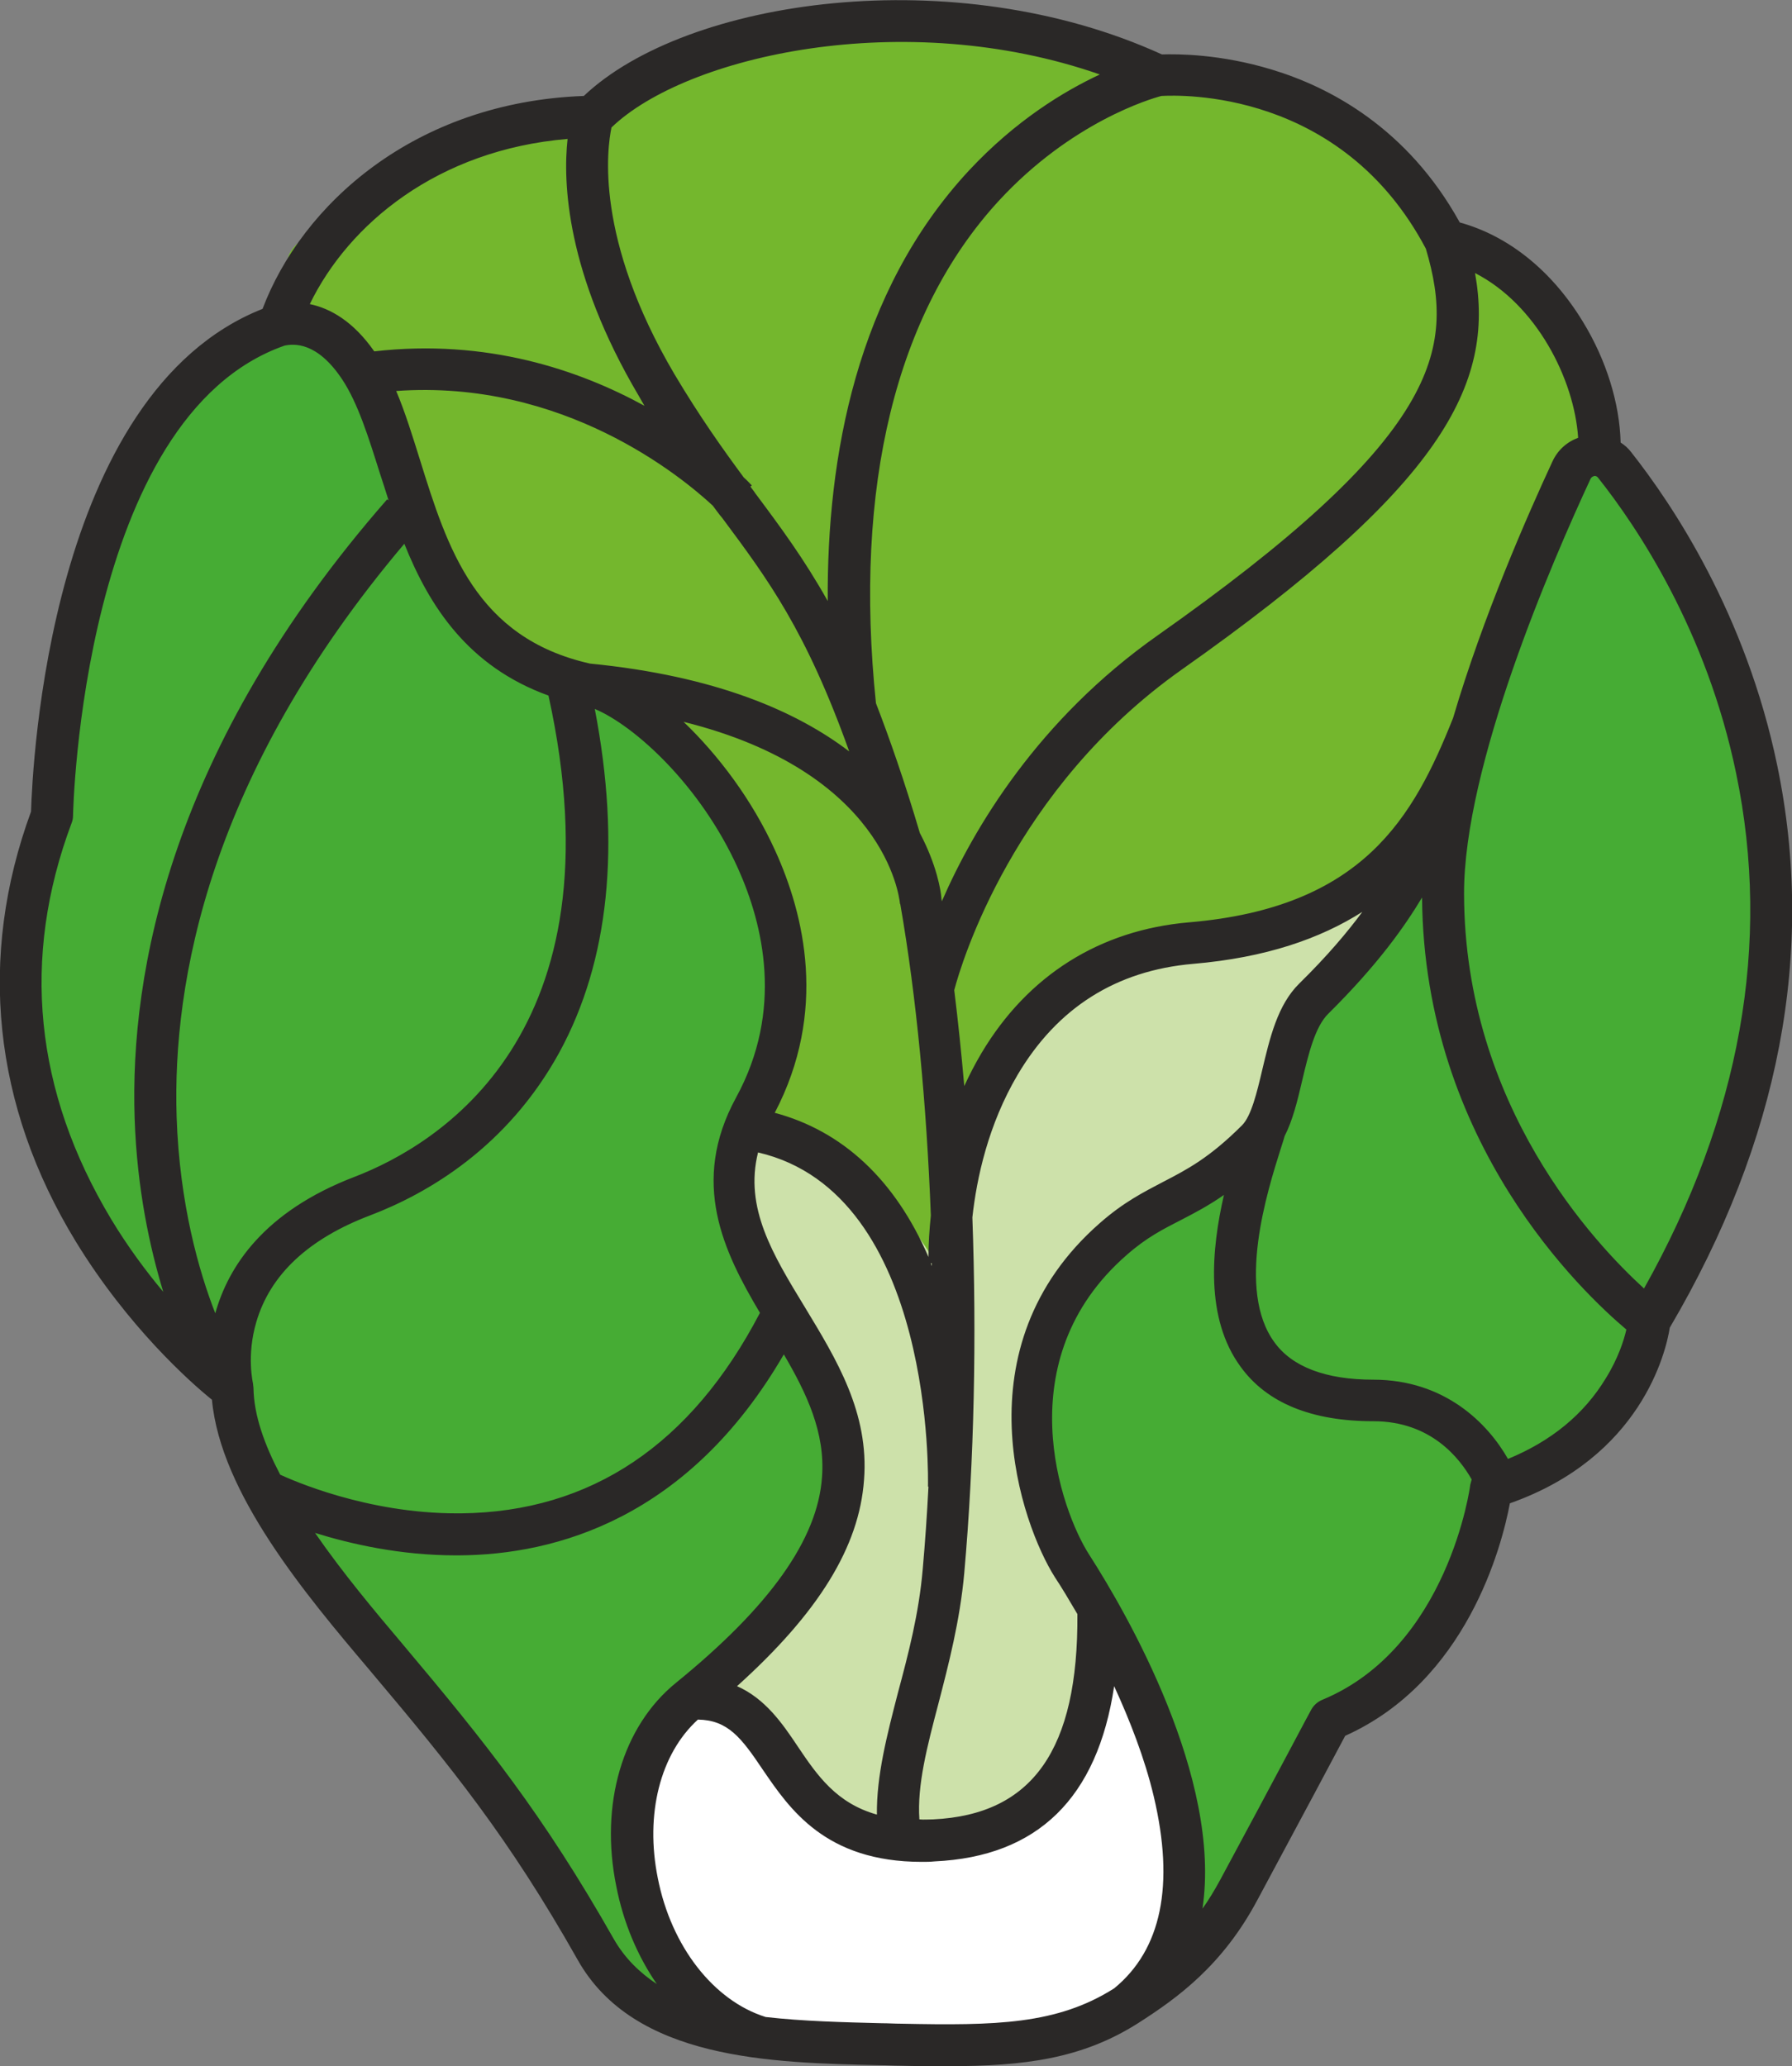 <svg id="Layer_2" xmlns="http://www.w3.org/2000/svg" viewBox="0 0 375.4 432.8"><rect x="0" y="0" width="375.4" height="432.8" fill="#808080" stroke="none"/><style>.st00{fill:#46ac34}.st11{fill:#74b72d}.st22{fill:#cde1aa}.st33{fill:#fff}.st44{fill:#2a2827}</style><path class="st00" d="M145.4 422.2s-20.9-29.3-10.7-55.5c10.1-26.2 37.1-24.5 41.1-54.8s-7.5-30.9-15.2-48.5-6.2-26.4 0-40.6c6.2-14.2-2.1-67.6-26.6-74.5s-41.5-23.4-47.6-42c-6.1-18.6-15-49.3-36-36.4s-30.7 43.9-35.9 62.8-3.6 41.6-6.5 48.1-6.8 42.5 3.5 61.3S39 283.8 42.6 285c3.7 1.2 4.8 15.9 11.5 27.4s39.2 46.7 41.8 56.5c2.7 9.9 29.7 44.7 49.5 53.3zM245.1 413.2c4.4-12.9 4.9-42.5-12.6-68.2-17.6-25.7-20.5-58.3-13-69.9s15-20 31.7-29.3 13.2-25.5 17.9-31.4c4.7-5.9 15-15.2 20.8-22.6 6-7.7 11.1-17 13.6-26.8s11.3-27.1 16.7-42.3 13.9-26.4 13.9-26.4 11.4 12.3 16.7 21.9c5.3 9.5 26.9 57.4 18.6 90.3s-19.3 54.2-22.6 63.3c-3.3 9.1-7.8 21.6-15.7 27.7s-19.9 11.7-19.4 14.8-9.5 28.5-27.2 41.1c-17.7 12.5-13.5 20.7-21.8 32-8.4 11.2-17.6 25.8-17.6 25.8z"/><path class="st11" d="M199.1 280.7c1.6-2.7.6-50.5 12.4-59 11.7-8.4 16.1-24.7 39.7-24.3 26.2.5 37.8-14.8 39.3-17.1 1.5-2.3 11.9-8.8 15.6-20.6 4.4-14.2 22.3-41.1 27.1-77.1 3.2-24.3-28.5-33.2-28.5-33.2s-16.3-24.9-33.2-29.7-29.6-5.5-29.6-5.5-29.9-11.3-61-11.3-57.5 20-57.5 20-27.7-3-38.7 10.9-23.9 14.3-24.5 21 5.3 10.1 9.5 15 14.2 27.9 16.6 36.4 11.6 28.6 43.3 36.5c9.7 8.9 33 38.6 32.9 50.4-.1 11.8-1.9 41.7-1.9 41.7s17.6 9.8 26.1 22.6c16.2 24.6 12.4 23.3 12.4 23.3z"/><path class="st22" d="M286 192.6c-9.2 12.5-13.9 16.1-13.9 16.1s-1 28.1-24.5 37.2-34.1 34.4-30.6 54c3.5 19.5 14 37 14 37s7.9 39.7-36.2 47.2c0 0-23.7-4-29.6-14.3-10.4-12.5-19.2-15.5-19.2-15.5s9.1-9.1 17.5-21.3c8.4-12.3 22.4-22.1 4.6-55.9s-14.3-37.5-11.9-40.3c3.2-3.7 18.2 4.4 29.5 14.9 17.9 16.6 13 30.2 13 30.2s1.3-49.3 13.4-63.2 36.5-25.5 48.4-25.7c9.4-.2 22.7-9.4 25.5-.4"/><path class="st33" d="M192.1 426.9c-20.1.2-48 3-54.9-19.3-7-22.3-7.1-39.4 0-45.9 7.1-6.4 12.8-11.7 21.6 1.3s10.6 21.7 31.3 21.3 34.2-12.9 36.1-27.5 2.9-23.4 8.2-11.5c5.3 11.8 30.4 59.3 3.1 71.9s-45.4 9.7-45.4 9.7z"/><path class="st44" d="M372.3 160.3c-6.6-31.8-22-54.7-30.6-65.6-.6-.8-1.4-1.5-2.2-2-.2-8.2-3-17.3-7.9-25.3-6.5-10.7-15.6-18-25.8-20.8-11-19.9-27.4-28.4-39.3-32-10.8-3.3-19.8-3.3-23.1-3.2C200-8.4 143.8-.3 122.3 20.1 86.7 21.4 63.2 43 55 64.7 10.2 82.4 6.8 160.7 6.5 170c-11.2 30.5-8 61.6 9.4 90.1 10.9 17.8 23.9 29.4 28.5 33.1 1.8 19.6 19.7 40.9 33 56.6l.5.6c16.7 19.8 28.7 34.6 43.1 60.1 11.8 21 40.5 21.6 63.5 22.1 1.4 0 2.7.1 4.1.1 3.5.1 6.8.1 10 .1 15.8 0 28-1.5 39.8-9 8.3-5.3 17.7-12.1 25-25.8 9.6-17.9 16.3-30.4 18.4-34.4 25.4-11.4 32.8-39.6 34.5-48.7 27.5-9.7 32.7-31.7 33.5-36.8 23-39.1 30.6-78.8 22.5-117.8zM309 57.2c12.9 6.6 20.8 22.3 21.6 34.5-2.4.9-4.3 2.6-5.4 5-5.1 11-14.5 32.3-20.8 53.7-8.3 20.8-18.8 39.7-55.3 42.8-18.7 1.6-33.8 11.1-43.5 27.4-1.3 2.2-2.5 4.5-3.6 6.9-.6-6.9-1.3-13.6-2.1-20.1 1.5-5.7 12.4-42.2 47.6-67.1 54.5-38.4 65.7-59.7 61.5-83.1zM168.6 273.8c-6.7-11-12.7-20.8-9.8-32.4 37.2 8.6 35.6 69.4 35.6 70h.1c-.3 5.9-.7 11.6-1.2 17.3-.8 9.3-3 17.7-5.2 25.9-2.3 8.9-4.5 17.4-4.4 25.5-8.5-2.4-12.5-8.2-16.6-14.3-3.2-4.8-6.8-10-12.7-12.6C171.5 337.8 180 324 181 310c1.1-14.1-5.8-25.3-12.4-36.2zm-6.2-95.6c-4.9-10.8-12-20.1-19.2-27 42.2 10.5 45.1 36.6 45.3 37.8 0 .1 0 .3.1.4 3.4 19.5 5.5 42 6.4 65.2-.3 2.9-.5 5.8-.5 8.7-7-16.2-18-26.4-32.2-30.2 11.1-21.2 6.2-41.5.1-54.9zM123.6 139c-24-5.4-29.9-24.3-35.6-42.6-1.6-5.1-3.1-10-5-14.5 35-2.5 59.7 17.9 66.3 24 .7.9 1.3 1.8 2 2.6 9.6 12.9 17.5 23.5 26.6 48.9-10.9-8.3-27.8-15.8-54.3-18.4zm73 217.8c2.1-8.1 4.5-17.3 5.4-27.3 2.1-23.7 2.6-49.5 1.7-74.5.9-8.2 3.3-19.4 9.5-29.9 8.3-14 20.6-21.8 36.7-23.2 15.3-1.3 26.7-5.3 35.5-10.9-3.1 4.2-7.3 9.2-13.2 15-4.6 4.5-6.2 11.5-7.8 18.2-1.1 4.7-2.3 9.6-4.2 11.5-6.9 6.9-11.6 9.3-16.6 11.9-4 2.1-8.2 4.2-13.2 8.6-29.7 26-16.4 63.2-9.4 74.2 1.4 2.1 3 4.8 4.7 7.7.2 28.4-9.4 42-30.2 43-1 0-1.9.1-2.9 0-.5-7.1 1.6-15.2 4-24.3zm-1.6-92.2h.2v.6c-.1-.2-.1-.4-.2-.6zM298.7 52.1c3.2 10.8 3.8 20.5-3.5 32.7-7.9 13.2-24.6 28.5-52.7 48.3-25 17.6-38.5 40.3-45.2 55.7 0-.2-.1-.5-.1-.8-.1-1.3-.9-6.7-4.5-13.5-3.2-10.8-6.3-19.7-9.2-27.2-4.7-45.4 4.2-81.8 25.7-105.2 15.2-16.5 31.8-21.4 34.1-22 3.8-.2 37.7-1.5 55.4 32zM128.1 26.7c15.6-15 61.3-25.4 102.3-11.1-7.5 3.5-17.6 9.6-27.4 20.1-23.6 25.4-29.8 60.1-29.6 90.2-5-8.9-9.9-15.5-15.2-22.6-.3-.5-.7-.9-1-1.4l.3-.2c-.2-.2-.7-.8-1.7-1.7-4.5-6.1-9.2-12.7-14.5-21.6-16.8-28.5-14.1-47.4-13.2-51.7zm-9.2 2.4c-1 9.1-.3 28.1 14.9 53.8L135 85c-13.7-7.5-33-14.1-56.6-11.4-4.4-6.3-9.2-9-13.5-9.9 8.1-16.7 26.7-32.3 54-34.6zM28.2 234.2c.5 14.9 3.2 27.2 6 36.4-3.6-4.3-7.4-9.4-10.9-15.2-16.1-26.8-18.9-54.7-8.3-83 .2-.5.3-1 .3-1.5 0-.8 1.8-83.6 44.3-98.5 1.9-.4 6.8-.9 12.1 7.1 3.3 5 5.5 12.1 7.9 19.7.6 1.8 1.2 3.7 1.8 5.6l-.3-.2c-45.5 52-53.9 99.2-52.9 129.6zm8.8-.3c-.9-28.1 6.7-71.5 47.7-120 5.2 13 13.3 25.7 30.2 31.8 15.6 70.9-23.2 94.1-40.6 100.8-19.1 7.3-26.5 18.9-29.2 28.6-3.4-8.7-7.5-22.9-8.1-41.2zm16.1 56.9c0-.3-.1-.7-.1-1 0-.1-1.4-5.8.7-12.9 2.9-9.9 10.9-17.4 23.8-22.3 12.1-4.6 28.8-14.3 39.7-34.2 10.4-19.1 12.9-43.3 7.4-71.9 8.3 3.5 22.1 15.9 30 33.4 5.3 11.8 9.6 29.7-.4 48-9.7 17.8-2.6 32.3 5 45.1-14.4 27.6-35.4 41.7-62.6 42h-.9c-19 0-34.6-7-37-8.1-3.3-6.3-5.5-12.4-5.6-18.1zm75.5 115.4c-14.8-26.1-27-41.3-44-61.5l-.5-.6c-5.5-6.5-12.3-14.6-18.1-23 7.4 2.3 17.8 4.7 29.5 4.7h.6c20.4-.1 48.2-7.8 68.1-42.1 4.8 8.2 8.7 16.4 8 25.7-.9 13-10.9 27.1-30.6 43.1-11.2 9.1-16 25.4-12.5 42.6 1.5 7.7 4.5 14.7 8.5 20.5-3.6-2.4-6.7-5.4-9-9.4zm104.8 10.3c-12 7.6-24.8 7.8-44.6 7.4-1.4 0-2.7-.1-4.1-.1-8-.2-16.4-.4-24.3-1.3-10.9-3.4-19.8-14.8-22.6-29.1-2.7-13.4.5-26 8.4-33.2 6.3.1 9.1 3.8 13.6 10.5 5.6 8.2 13.1 19.3 33.3 19.3.9 0 1.8 0 2.7-.1 21.6-1 34.1-13.3 37.6-36.7 3.3 7.2 6.4 15.1 8.3 23.1 4.4 18.6 1.6 32.1-8.3 40.2zM308 311c0 .3-4.6 34.2-31.1 45.1-.9.4-1.7 1.1-2.2 2-.1.1-7.4 14-19.1 35.7-1.2 2.2-2.4 4.2-3.7 6 4.1-27.3-15.8-61.8-23.7-74.1-6-9.3-17.3-40.9 7.8-62.8 4.2-3.7 7.6-5.4 11.5-7.4 2.7-1.4 5.6-2.9 8.9-5.2-2.6 11.3-4 25.8 3.5 36 5.5 7.6 14.9 11.4 27.8 11.4 12.1 0 18.1 7.8 20.6 12.2-.1.4-.2.7-.3 1.1zm28.4-22.3c-4.6 7.6-11.5 13.2-20.5 16.9-4.2-7.4-13.2-16.6-28.2-16.6-10 0-17-2.7-20.7-7.8-8.1-11-1.5-31.7 1.3-40.6.3-1 .6-1.8.8-2.6 1.7-3.3 2.7-7.4 3.7-11.7 1.3-5.5 2.7-11.3 5.5-14 10.4-10.3 16-18.3 19.6-24.3.4 51.6 33.8 82.9 42.8 90.5-.5 2.2-1.7 6-4.3 10.2zm8-18.8c-10.2-9.3-37.6-38.2-37.7-82.6-.1-26.9 18.5-69.8 26.5-87 .2-.4.5-.5.8-.6h.1c.2 0 .5.1.7.4 8.1 10.2 22.7 31.9 28.9 61.9 7.4 35.6.9 71.9-19.3 107.9z"/></svg>
